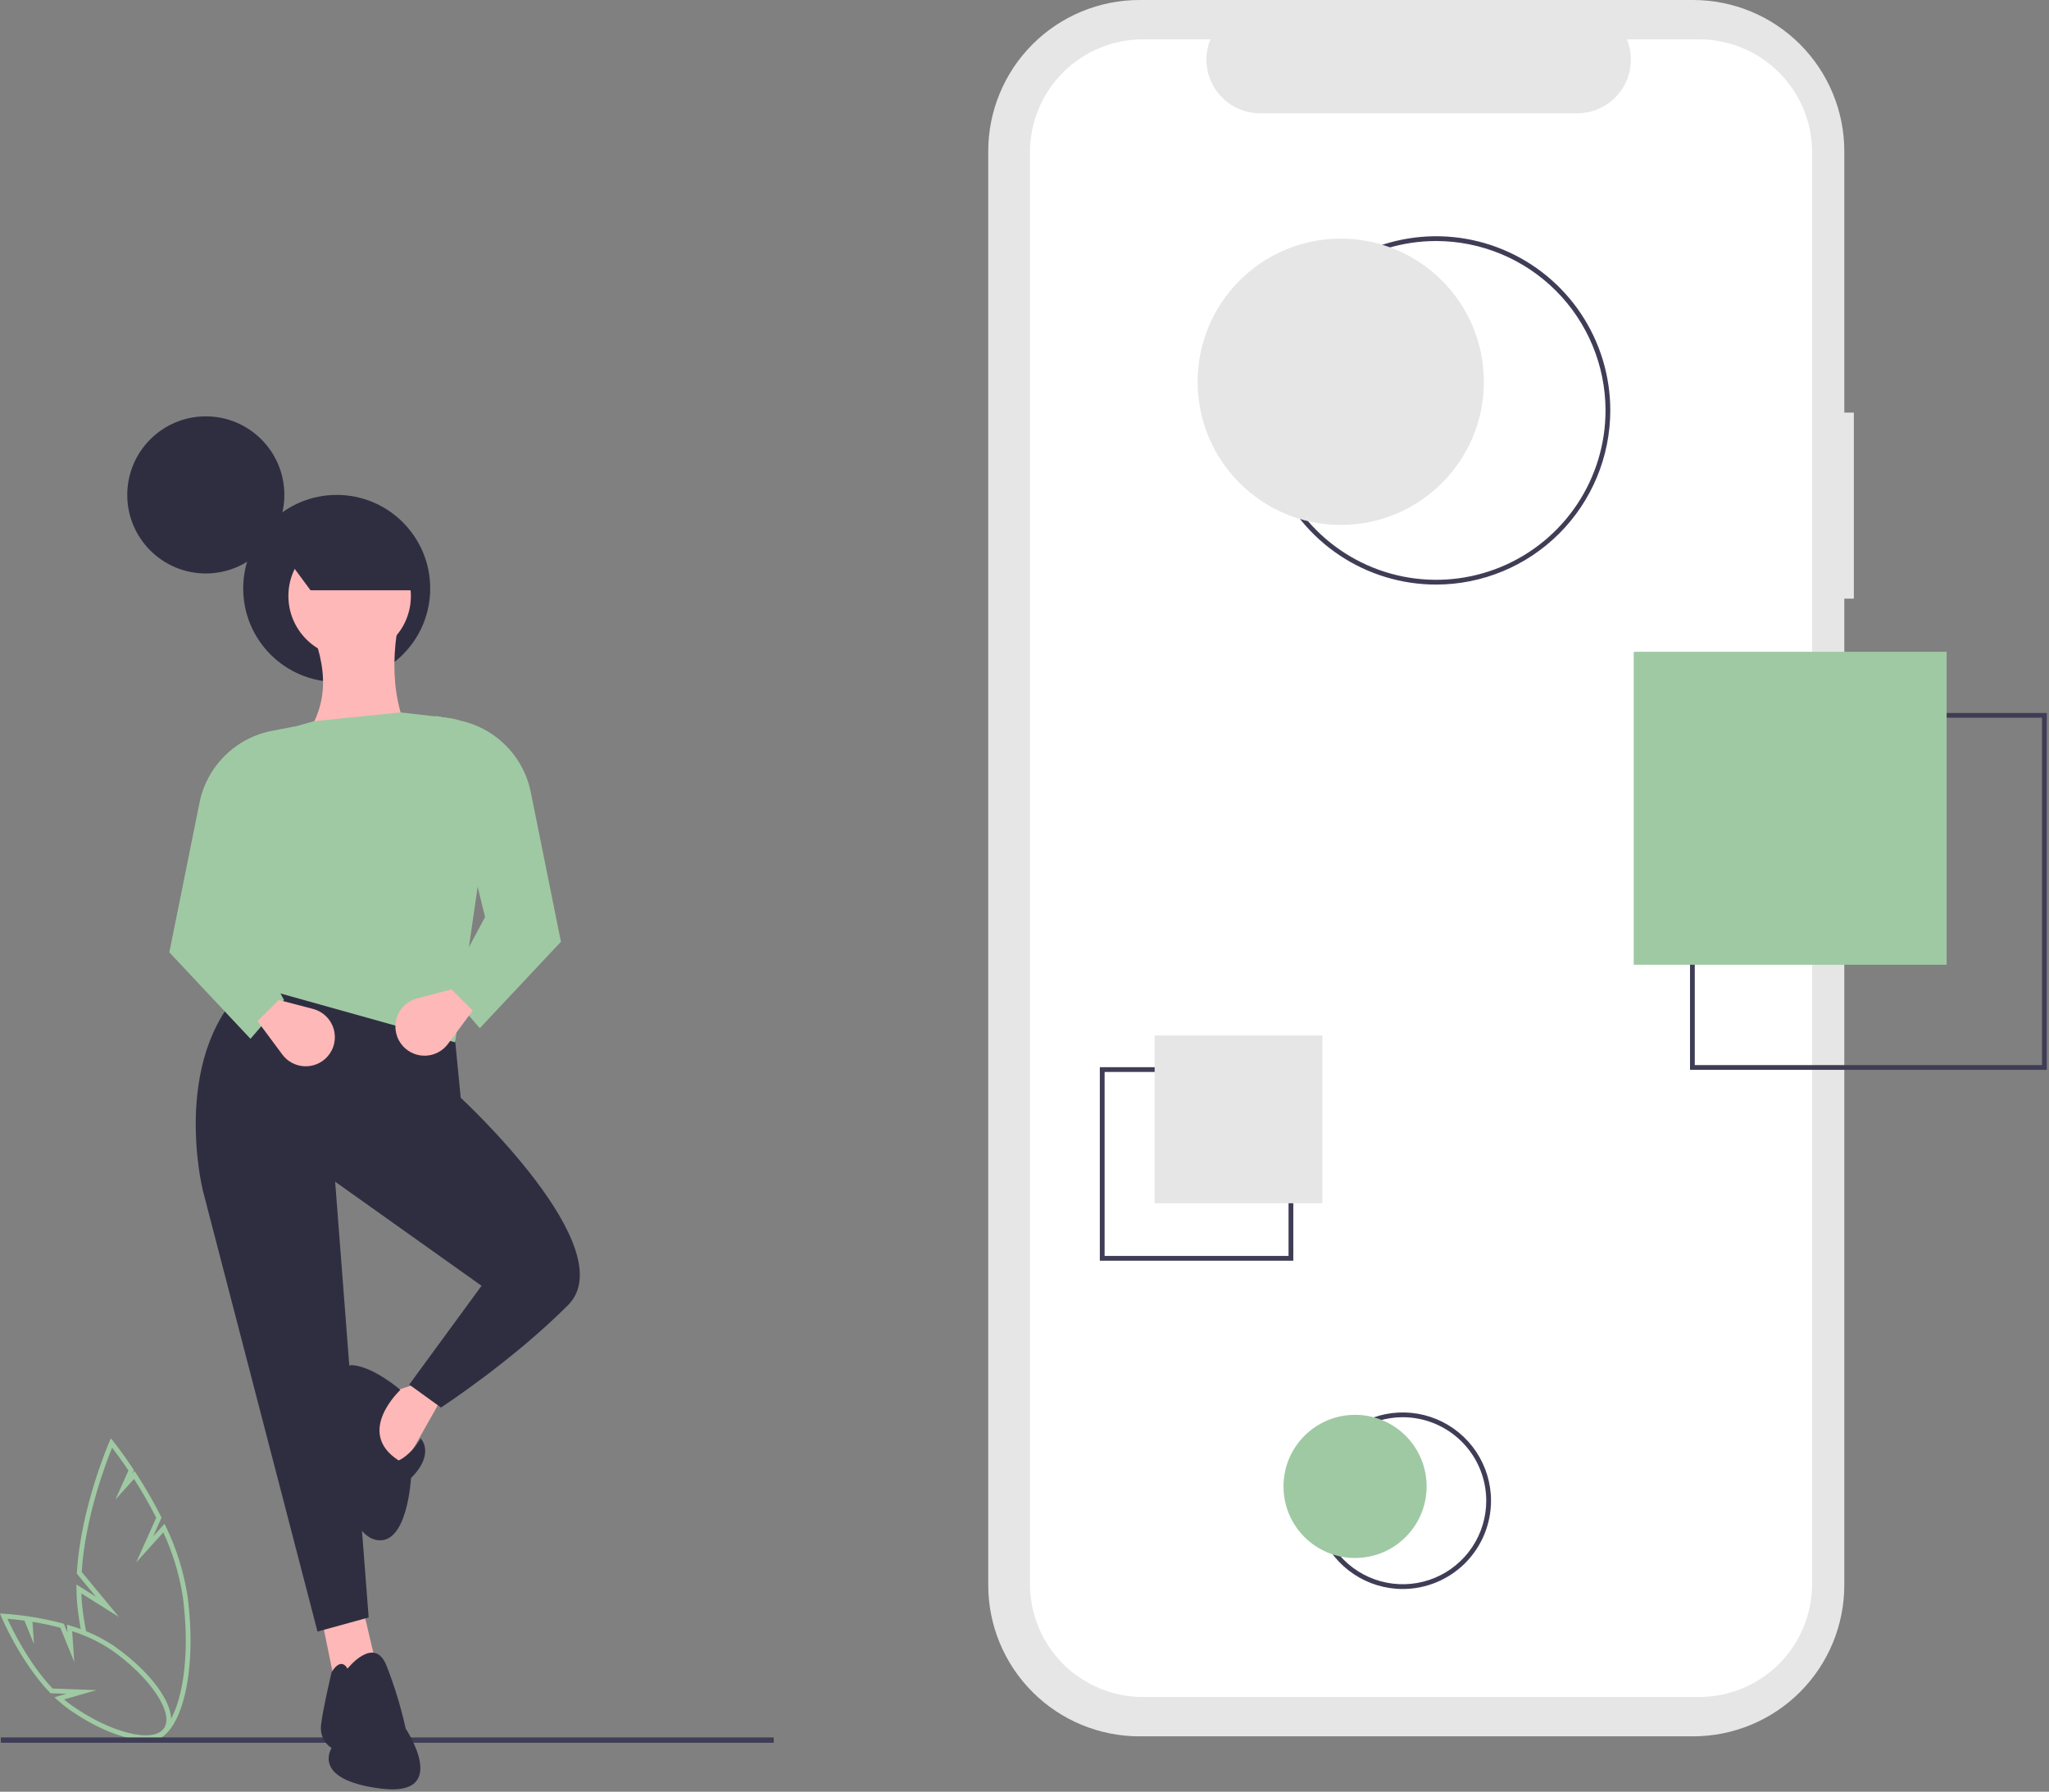 <svg width="859" height="751" viewBox="0 0 859 751" fill="none" xmlns="http://www.w3.org/2000/svg">
<rect x="0" y="0" width="859" height="751" fill="#808080" stroke="none"/>
<g id="undraw_creative_draft_vb5x 1" clip-path="url(#clip0)">
<path id="Vector" d="M78.606 668.906C77.052 658.885 74.02 649.15 69.608 640.019L68.965 638.689L64.189 643.985L67.728 636.097L67.497 635.639C64.374 629.457 60.912 623.452 57.129 617.65L56.427 616.576L55.491 617.614L56.147 616.152L55.818 615.66C51.132 608.631 47.532 604.186 47.497 604.141L46.478 602.889L45.824 604.383C45.704 604.656 33.805 632.075 32.228 659.169L32.204 659.591L40.212 669.271L32.045 664.144L32.059 666.005C32.084 669.189 32.301 672.369 32.708 675.527C33.068 678.244 33.491 680.896 33.978 683.484C34.75 683.508 35.501 683.742 36.15 684.162C35.586 681.27 35.099 678.298 34.69 675.245C34.375 672.809 34.176 670.333 34.097 667.865L49.894 677.783L34.25 658.874C35.674 635.967 44.515 612.887 46.997 606.796C48.329 608.524 50.841 611.877 53.847 616.357L48.383 628.539L56.173 619.901C59.551 625.158 62.662 630.583 65.495 636.153L57.081 654.91L68.458 642.295C72.431 650.84 75.182 659.903 76.628 669.215C78.62 684.256 78.231 698.705 75.534 709.901C72.95 720.626 68.397 727.218 63.041 727.988C61.939 728.141 60.817 728.074 59.741 727.792C58.877 728.406 57.839 728.723 56.78 728.696H56.488C58.149 729.618 60.012 730.118 61.912 730.153C62.381 730.152 62.85 730.119 63.315 730.052C69.611 729.147 74.64 722.171 77.474 710.409C80.231 698.959 80.635 684.229 78.606 668.906Z" fill="#9FC9A3"/>
<path id="Vector_2" d="M60.983 729.362C52.746 729.362 40.87 724.83 29.091 716.582C27.357 715.358 25.701 714.027 24.134 712.597L22.814 711.392L27.803 709.955L21.161 709.712L20.88 709.418C8.43 696.379 0.683 677.961 0.605 677.778L0 676.323L1.574 676.394C1.731 676.401 5.474 676.577 11.099 677.375L11.449 677.425V677.422L12.683 677.61C17.276 678.308 21.826 679.264 26.312 680.474L26.791 680.604L28.288 684.29L28.061 680.984L29.434 681.38C35.941 683.259 42.123 686.124 47.761 689.877C65.675 702.421 75.587 718.099 70.347 725.581C68.556 728.139 65.259 729.361 60.983 729.362ZM26.84 712.314C27.934 713.24 29.073 714.122 30.241 714.946C46.647 726.435 64.264 730.78 68.709 724.435C73.152 718.089 63.043 703.02 46.634 691.53C41.571 688.162 36.056 685.531 30.253 683.715L31.14 696.632L25.312 682.277C21.474 681.258 17.547 680.42 13.616 679.781L14.26 689.156L10.248 679.276C7.141 678.849 4.635 678.617 3.111 678.499C5.189 683.062 12.054 697.151 22.048 707.743L40.378 708.414L26.84 712.314Z" fill="#9FC9A3"/>
<path id="Vector_3" d="M324.37 728.233H0.337V730.474H324.37V728.233Z" fill="#3F3D56"/>
<path id="Vector_4" d="M777.185 172.947H773.186V63.402C773.186 55.076 771.546 46.831 768.36 39.139C765.174 31.447 760.504 24.457 754.616 18.57C748.729 12.683 741.74 8.012 734.047 4.826C726.355 1.64 718.111 9.19268e-06 709.784 1.54799e-10H477.698C460.882 -3.71302e-05 444.756 6.68 432.866 18.57C420.976 30.46 414.296 46.587 414.296 63.402V664.376C414.296 681.191 420.975 697.318 432.866 709.208C444.756 721.098 460.882 727.778 477.697 727.778H709.784C726.599 727.778 742.726 721.098 754.616 709.208C766.506 697.318 773.186 681.192 773.186 664.376V250.924H777.185L777.185 172.947Z" fill="#E6E6E6"/>
<path id="Vector_5" d="M712.343 16.495H682.047C683.441 19.911 683.972 23.616 683.596 27.286C683.22 30.956 681.947 34.476 679.889 37.538C677.831 40.6 675.052 43.108 671.797 44.843C668.541 46.578 664.909 47.485 661.22 47.486H528.261C524.572 47.485 520.94 46.578 517.684 44.843C514.429 43.108 511.65 40.6 509.592 37.538C507.535 34.476 506.262 30.956 505.885 27.286C505.509 23.616 506.041 19.911 507.434 16.495H479.138C472.92 16.495 466.763 17.72 461.019 20.099C455.274 22.479 450.055 25.966 445.658 30.363C441.262 34.759 437.774 39.979 435.394 45.724C433.015 51.468 431.79 57.625 431.79 63.843V663.935C431.79 670.153 433.015 676.31 435.394 682.055C437.774 687.799 441.261 693.019 445.658 697.415C450.055 701.812 455.274 705.3 461.019 707.679C466.763 710.058 472.92 711.283 479.138 711.283H712.343C718.56 711.283 724.717 710.058 730.462 707.679C736.206 705.3 741.426 701.812 745.822 697.415C750.219 693.019 753.707 687.799 756.086 682.055C758.466 676.31 759.69 670.153 759.69 663.935V663.935V63.843C759.69 57.625 758.466 51.468 756.086 45.724C753.707 39.979 750.219 34.759 745.823 30.363C741.426 25.966 736.206 22.479 730.462 20.099C724.717 17.72 718.56 16.495 712.343 16.495H712.343Z" fill="white"/>
<path id="Vector_6" d="M602.081 245.023C587.643 245.023 573.529 240.742 561.524 232.72C549.519 224.699 540.163 213.298 534.637 199.959C529.112 186.62 527.667 171.942 530.483 157.781C533.3 143.621 540.253 130.613 550.462 120.404C560.671 110.195 573.678 103.242 587.839 100.426C602 97.609 616.677 99.055 630.016 104.58C643.355 110.105 654.756 119.462 662.778 131.466C670.799 143.471 675.081 157.585 675.081 172.023C675.059 191.377 667.361 209.932 653.675 223.618C639.99 237.303 621.435 245.001 602.081 245.023V245.023ZM602.081 101.023C588.038 101.023 574.311 105.187 562.635 112.989C550.959 120.79 541.859 131.879 536.485 144.853C531.111 157.826 529.705 172.102 532.445 185.874C535.184 199.647 541.946 212.298 551.876 222.228C561.806 232.157 574.457 238.919 588.229 241.659C602.002 244.398 616.278 242.992 629.251 237.618C642.225 232.245 653.313 223.144 661.115 211.469C668.917 199.793 673.081 186.066 673.081 172.023C673.059 153.199 665.572 135.152 652.262 121.842C638.951 108.532 620.904 101.044 602.081 101.023V101.023Z" fill="#3F3D56"/>
<path id="Vector_7" d="M588.081 666.023C580.763 666.023 573.609 663.853 567.524 659.787C561.44 655.722 556.697 649.943 553.897 643.182C551.097 636.421 550.364 628.982 551.792 621.805C553.219 614.627 556.743 608.035 561.918 602.86C567.092 597.686 573.685 594.162 580.862 592.734C588.04 591.306 595.479 592.039 602.24 594.839C609.001 597.64 614.779 602.382 618.845 608.467C622.911 614.552 625.081 621.705 625.081 629.023C625.07 638.833 621.168 648.237 614.231 655.174C607.295 662.11 597.89 666.012 588.081 666.023ZM588.081 594.023C581.158 594.023 574.391 596.076 568.636 599.922C562.88 603.767 558.394 609.234 555.745 615.629C553.096 622.025 552.403 629.062 553.753 635.851C555.104 642.641 558.437 648.877 563.332 653.772C568.227 658.667 574.463 662 581.252 663.351C588.042 664.701 595.079 664.008 601.475 661.359C607.87 658.71 613.336 654.224 617.182 648.468C621.028 642.712 623.081 635.945 623.081 629.023C623.07 619.744 619.379 610.847 612.818 604.286C606.256 597.724 597.36 594.034 588.081 594.023V594.023Z" fill="#3F3D56"/>
<path id="Vector_8" d="M858.081 448.419H708.501V298.84H858.081V448.419ZM710.501 446.419H856.081V300.84H710.501V446.419Z" fill="#3F3D56"/>
<path id="Vector_9" d="M542.193 528.419H461.081V447.307H542.193V528.419ZM463.081 526.419H540.193V449.307H463.081V526.419Z" fill="#3F3D56"/>
<path id="Vector_10" d="M86.279 240.366C104.465 240.366 119.207 225.624 119.207 207.438C119.207 189.252 104.465 174.51 86.279 174.51C68.093 174.51 53.351 189.252 53.351 207.438C53.351 225.624 68.093 240.366 86.279 240.366Z" fill="#2F2E41"/>
<path id="Vector_11" d="M141.16 285.839C162.809 285.839 180.36 268.288 180.36 246.638C180.36 224.989 162.809 207.438 141.16 207.438C119.51 207.438 101.959 224.989 101.959 246.638C101.959 268.288 119.51 285.839 141.16 285.839Z" fill="#2F2E41"/>
<path id="Vector_12" d="M186.352 584.041L167.125 618.057C167.125 618.057 141.982 592.914 155.293 586.259L175.999 579.604L186.352 584.041Z" fill="#FFB8B8"/>
<path id="Vector_13" d="M152.335 674.998L158.251 700.141L140.503 706.057L134.587 677.217L152.335 674.998Z" fill="#FFB8B8"/>
<path id="Vector_14" d="M189.341 421.24L193.153 460.137C193.153 460.137 261.78 523.402 238.117 547.066C214.453 570.73 184.873 589.956 184.873 589.956L171.562 580.343L201.881 538.931L140.503 495.301L154.554 677.956L133.108 683.872L85.041 498.999C85.041 498.999 70.251 439.839 106.487 410.259L189.341 421.24Z" fill="#2F2E41"/>
<path id="Vector_15" d="M145.68 699.402C145.68 699.402 156.772 685.351 161.949 697.923C165.36 706.568 168.08 715.469 170.083 724.545C170.083 724.545 189.31 753.385 159.73 749.687C130.15 745.99 139.024 732.679 139.024 732.679C137.451 731.661 136.199 730.217 135.413 728.515C134.628 726.813 134.341 724.924 134.587 723.066C135.327 716.41 139.024 700.881 139.024 700.881C139.024 700.881 142.722 694.225 145.68 699.402Z" fill="#2F2E41"/>
<path id="Vector_16" d="M176.369 602.898C176.369 602.898 182.654 609.183 172.302 619.536C172.302 619.536 170.823 648.377 157.512 645.419C144.201 642.461 139.764 606.225 141.243 602.528C142.722 598.83 139.024 571.469 147.898 572.209C156.772 572.948 167.865 582.562 167.865 582.562C167.865 582.562 148.638 600.309 167.125 612.141C167.125 612.141 171.932 610.293 176.369 602.898Z" fill="#2F2E41"/>
<path id="Vector_17" d="M121.276 317.083L177.478 318.562C165.093 300.986 162.762 280.252 167.865 257.184L130.89 264.579C138.01 283.406 138.133 299.555 121.276 317.083Z" fill="#FFB8B8"/>
<path id="Vector_18" d="M103.529 412.478L190.789 436.881L207.536 321.513C207.194 316.326 205.044 311.423 201.459 307.659C197.875 303.894 193.084 301.505 187.92 300.91L167.865 298.596L131.629 302.293L114.491 307.136C109.689 308.494 105.486 311.434 102.566 315.481C99.645 319.528 98.179 324.443 98.404 329.428L103.529 412.478Z" fill="#9FC9A3"/>
<path id="Vector_19" d="M187.091 414.696L201.142 430.965L235.159 394.73L222.512 332.024C221.004 324.544 217.303 317.683 211.881 312.314C206.459 306.945 199.562 303.312 192.068 301.877L182.655 300.075L203.36 384.377L187.091 414.696Z" fill="#9FC9A3"/>
<path id="Vector_20" d="M187.788 437.564L198.184 423.57L189.31 414.696L174.897 418.456C172.86 418.988 170.995 420.036 169.482 421.501C167.97 422.965 166.861 424.795 166.264 426.814C165.668 428.833 165.602 430.972 166.075 433.023C166.548 435.074 167.543 436.969 168.964 438.522V438.522C170.179 439.852 171.674 440.896 173.34 441.58C175.006 442.264 176.803 442.572 178.602 442.48C180.401 442.389 182.157 441.9 183.746 441.05C185.334 440.201 186.714 439.01 187.788 437.564Z" fill="#FFB8B8"/>
<path id="Vector_21" d="M119.058 419.133L105.008 435.402L70.991 399.167L83.637 336.461C85.146 328.981 88.847 322.12 94.269 316.751C99.69 311.382 106.587 307.749 114.081 306.314L123.495 304.511L102.789 388.814L119.058 419.133Z" fill="#9FC9A3"/>
<path id="Vector_22" d="M118.361 442.001L107.966 428.007L116.84 419.133L131.253 422.893C133.29 423.425 135.155 424.473 136.667 425.938C138.18 427.402 139.288 429.232 139.885 431.251C140.482 433.27 140.547 435.409 140.074 437.46C139.601 439.511 138.606 441.406 137.186 442.959C135.97 444.289 134.476 445.333 132.81 446.017C131.143 446.701 129.346 447.009 127.547 446.917C125.748 446.826 123.992 446.337 122.404 445.487C120.816 444.638 119.435 443.447 118.361 442.001V442.001Z" fill="#FFB8B8"/>
<path id="Vector_23" d="M146.579 275.482C160.758 275.482 172.252 263.988 172.252 249.809C172.252 235.631 160.758 224.137 146.579 224.137C132.401 224.137 120.907 235.631 120.907 249.809C120.907 263.988 132.401 275.482 146.579 275.482Z" fill="#FFB8B8"/>
<path id="Vector_24" d="M174.088 247.422H130.183L116.855 229.39C129.968 217.913 146.378 215.856 164.68 219.198L174.088 247.422Z" fill="#2F2E41"/>
<path id="Vector_25" d="M562.081 220.023C595.218 220.023 622.081 193.16 622.081 160.023C622.081 126.886 595.218 100.023 562.081 100.023C528.943 100.023 502.081 126.886 502.081 160.023C502.081 193.16 528.943 220.023 562.081 220.023Z" fill="#E6E6E6"/>
<path id="Vector_26" d="M816.086 273.194H684.905V404.375H816.086V273.194Z" fill="#9FC9A3"/>
<path id="Vector_27" d="M484.056 504.345H554.378V434.023H484.056V504.345Z" fill="#E6E6E6"/>
<path id="Vector_28" d="M568.081 653.023C584.649 653.023 598.081 639.592 598.081 623.023C598.081 606.454 584.649 593.023 568.081 593.023C551.512 593.023 538.081 606.454 538.081 623.023C538.081 639.592 551.512 653.023 568.081 653.023Z" fill="#9FC9A3"/>
</g>
<defs>
<clipPath id="clip0">
<rect width="858.081" height="750.015" fill="white"/>
</clipPath>
</defs>
</svg>
